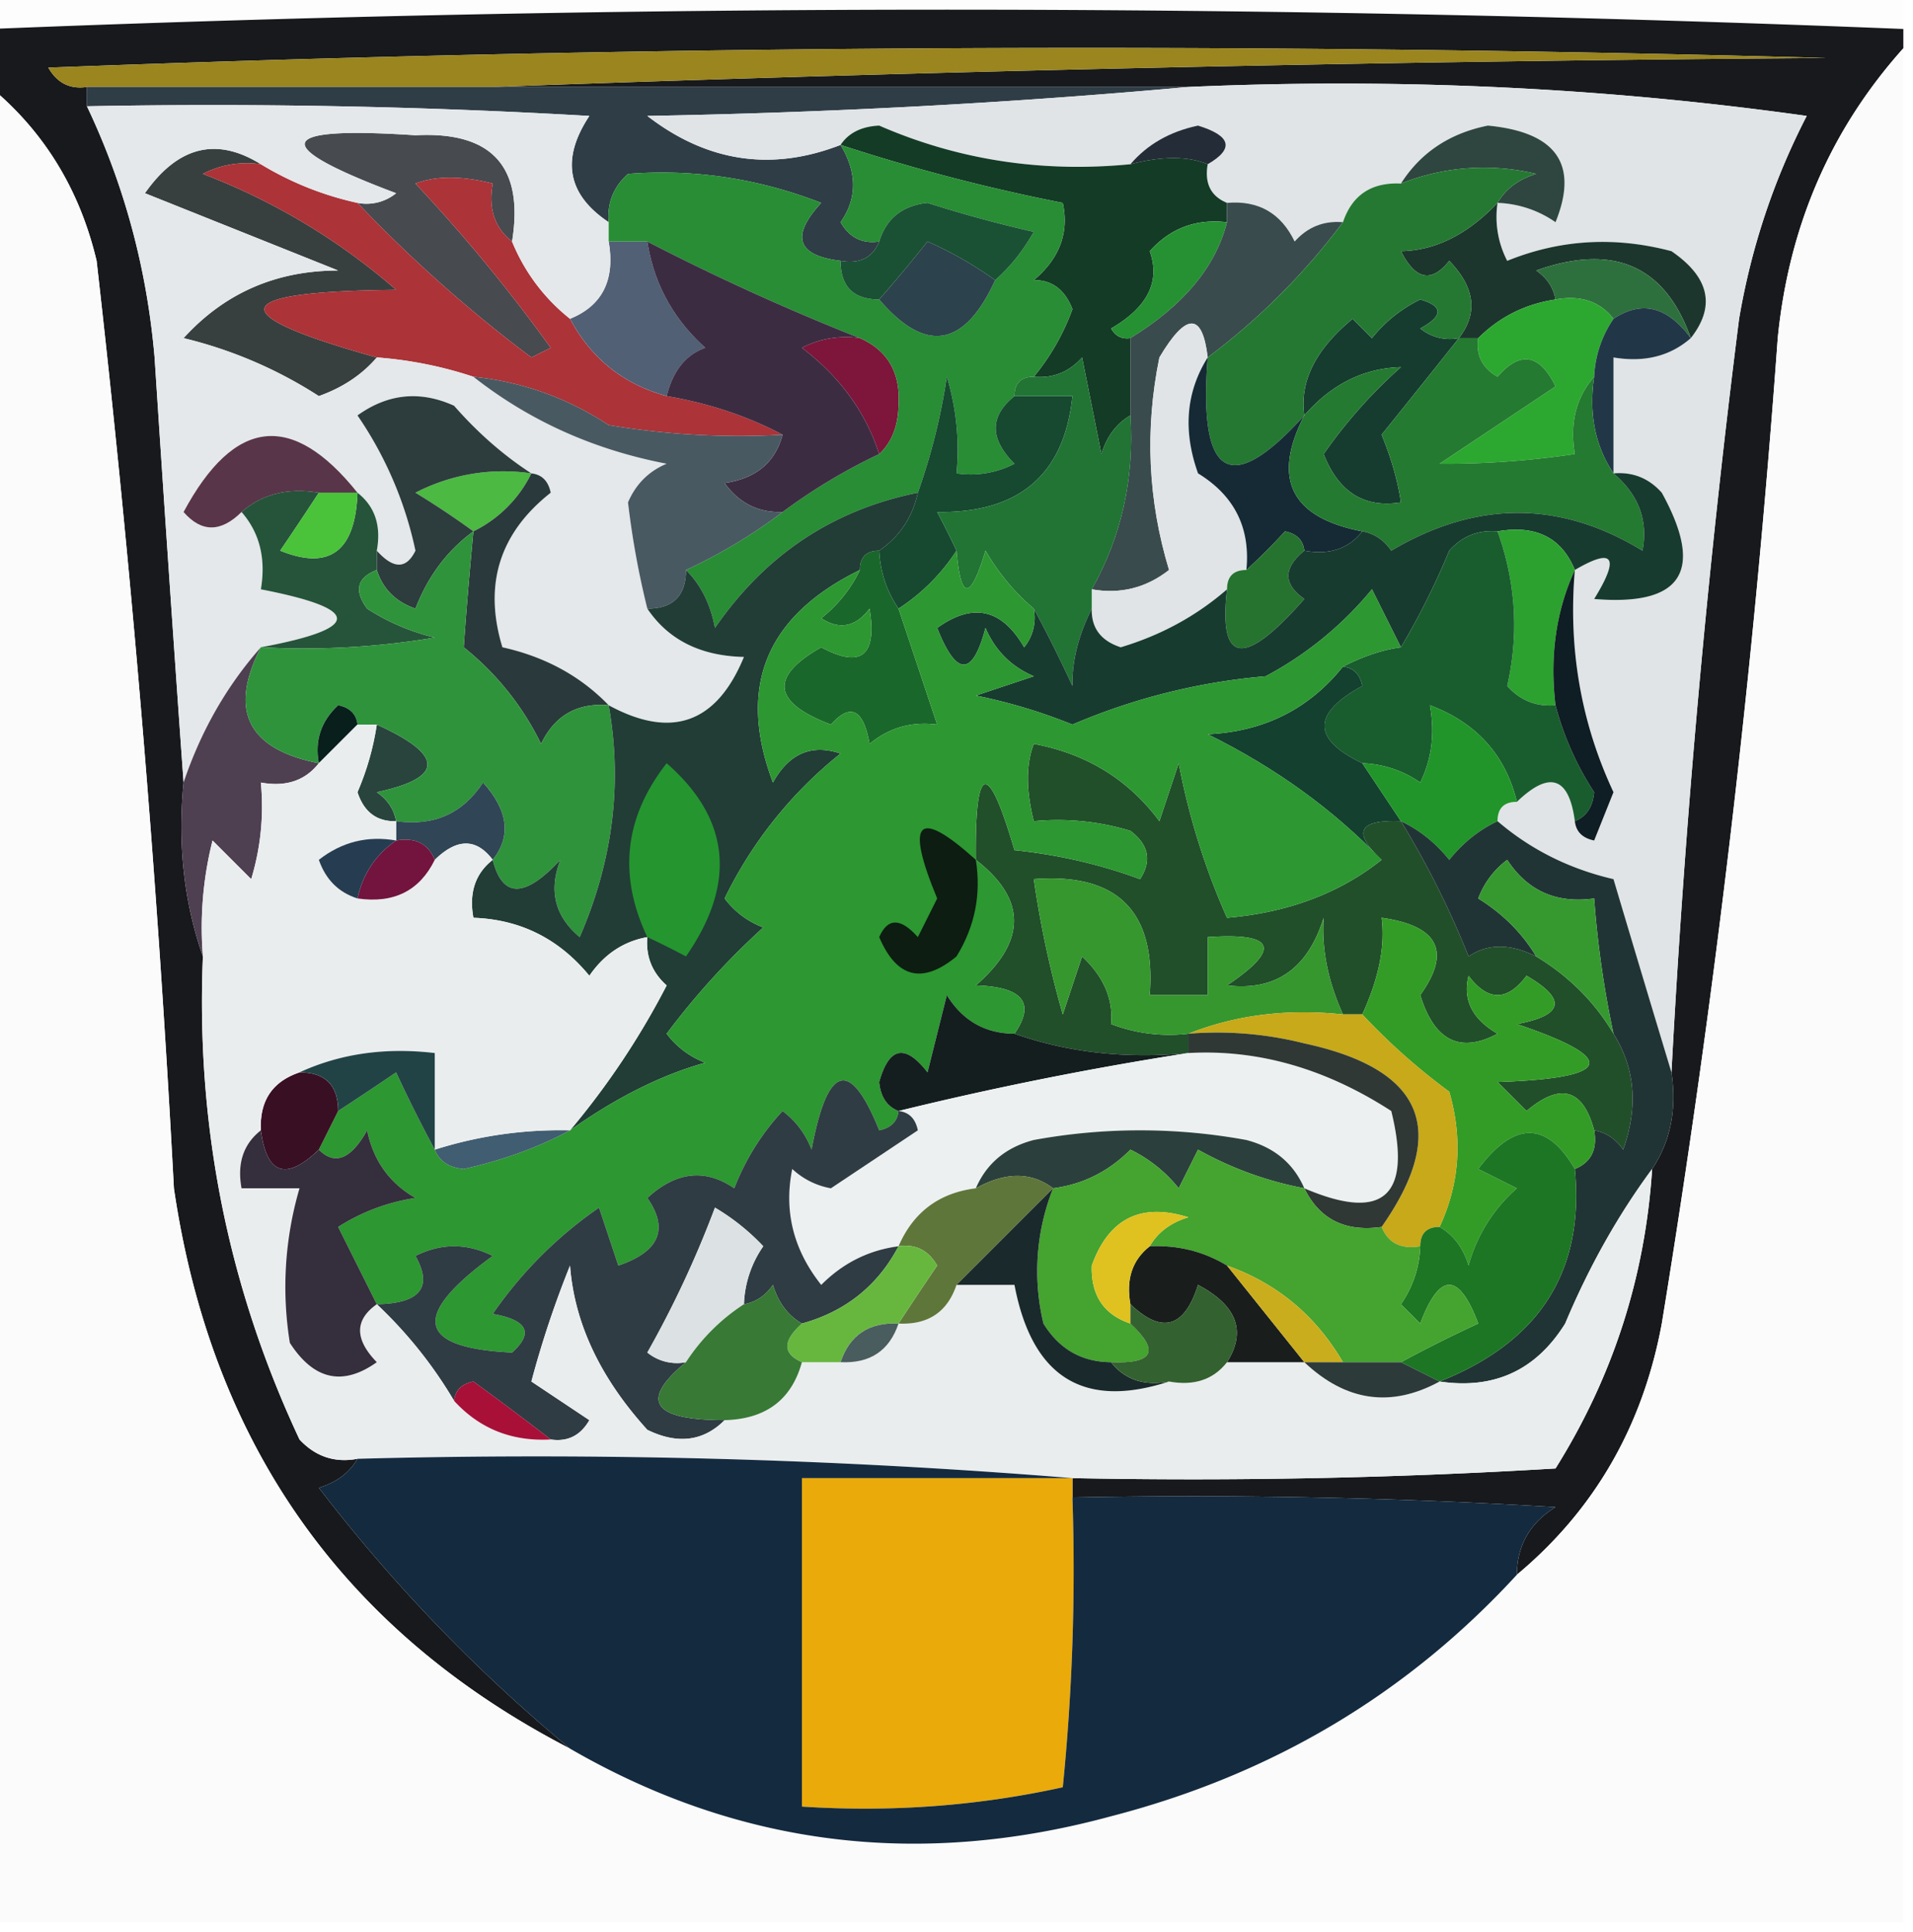 <svg xmlns="http://www.w3.org/2000/svg" width="99" height="100" style="shape-rendering:geometricPrecision;text-rendering:geometricPrecision;image-rendering:optimizeQuality;fill-rule:evenodd;clip-rule:evenodd"><path style="opacity:1" fill="#fdfdfd" d="M-.5-.5h99v2c-33-1.333-66-1.333-99 0v-2z"/><path style="opacity:1" fill="#17191c" d="M98.5 1.5v1c-3.757 4.194-5.924 9.194-6.5 15a571.565 571.565 0 0 1-6 51c-.985 5.315-3.485 9.648-7.5 13 .01-1.517.677-2.684 2-3.5-8.327-.5-16.66-.666-25-.5v-1c8.34.166 16.673 0 25-.5 2.972-4.749 4.638-9.915 5-15.5.951-1.419 1.284-3.085 1-5a538.247 538.247 0 0 1 3.5-39c.633-3.71 1.8-7.21 3.5-10.5-10.503-1.475-21.17-1.975-32-1.5h-36c22.83-.832 45.83-1.332 69-1.5a1411.225 1411.225 0 0 0-92 .5c.457.798 1.124 1.13 2 1v1c1.938 4.081 3.104 8.415 3.5 13 .478 7.34.978 14.674 1.5 22-.31 3.213.023 6.213 1 9-.364 8.78 1.303 17.113 5 25 .825.886 1.825 1.219 3 1-.418.722-1.084 1.222-2 1.5a83.282 83.282 0 0 0 13 13.5C17.784 84.44 10.95 74.772 9 61.5a797.279 797.279 0 0 0-4-48c-.872-3.68-2.706-6.68-5.5-9v-3c33-1.333 66-1.333 99 0z"/><path style="opacity:1" fill="#9a851f" d="M25.5 4.5h-21c-.876.13-1.543-.202-2-1a1411.225 1411.225 0 0 1 92-.5c-23.17.168-46.17.668-69 1.5z"/><path style="opacity:1" fill="#fbfbfc" d="M98.5 2.5v97h-99v-95c2.794 2.32 4.628 5.32 5.5 9a797.279 797.279 0 0 1 4 48c1.95 13.272 8.784 22.94 20.5 29 8.713 5.041 18.046 6.208 28 3.5 8.323-2.153 15.323-6.32 21-12.5 4.015-3.352 6.515-7.685 7.5-13a571.565 571.565 0 0 0 6-51c.576-5.806 2.743-10.806 6.5-15z"/><path style="opacity:1" fill="#2e3d46" d="M4.5 5.5v-1h57c-9.158.83-18.491 1.33-28 1.5 3.094 2.387 6.427 2.887 10 1.5.863 1.44.863 2.774 0 4 .457.797 1.124 1.13 2 1-.342.838-1.008 1.172-2 1-2.258-.275-2.592-1.275-1-3-3.26-1.266-6.593-1.766-10-1.5-.752.67-1.086 1.504-1 2.5-2.147-1.432-2.48-3.265-1-5.5a338.44 338.44 0 0 0-26-.5z"/><path style="opacity:1" fill="#e0e4e6" d="M61.5 4.5c10.83-.475 21.497.025 32 1.5A35.898 35.898 0 0 0 90 16.5a538.247 538.247 0 0 0-3.5 39c-.996-3.292-1.996-6.625-3-10-2.284-.53-4.284-1.53-6-3 0-.667.333-1 1-1 1.696-1.629 2.696-1.296 3 1 .06.543.393.876 1 1l1-2.5c-1.68-3.588-2.348-7.422-2-11.5 2.007-1.178 2.34-.678 1 1.5 4.561.382 5.728-1.452 3.5-5.5-.67-.752-1.504-1.086-2.5-1v-6c1.599.268 2.932-.066 4-1 1.3-1.653.966-3.153-1-4.5-2.93-.777-5.763-.61-8.5.5a4.932 4.932 0 0 1-.5-3 5.576 5.576 0 0 1 3 1c1.214-2.993.048-4.66-3.5-5-1.981.399-3.481 1.399-4.5 3-1.527-.073-2.527.594-3 2-.996-.086-1.83.248-2.5 1-.71-1.473-1.876-2.14-3.5-2-.838-.342-1.172-1.008-1-2 1.385-.802 1.218-1.469-.5-2-1.46.308-2.626.975-3.5 2-4.582.446-8.916-.22-13-2-.916.043-1.583.376-2 1-3.573 1.387-6.906.887-10-1.5 9.509-.17 18.842-.67 28-1.5z"/><path style="opacity:1" fill="#474a4f" d="M26.5 12.5c-.904-.709-1.237-1.709-1-3-1.61-.406-2.942-.406-4 0a84.89 84.89 0 0 1 7 8.5l-1 .5a72.09 72.09 0 0 1-9-8 2.428 2.428 0 0 0 2-.5c-6.622-2.488-6.289-3.488 1-3 3.96-.209 5.626 1.625 5 5.5z"/><path style="opacity:1" fill="#242c37" d="M62.5 8.5c-1.028-.426-2.361-.426-4 0 .874-1.025 2.04-1.692 3.5-2 1.718.531 1.885 1.198.5 2z"/><path style="opacity:1" fill="#2e463f" d="M77.5 10.5c.418-.722 1.084-1.222 2-1.5a11.595 11.595 0 0 0-7 .5c1.019-1.601 2.519-2.601 4.5-3 3.548.34 4.714 2.007 3.5 5a5.576 5.576 0 0 0-3-1z"/><path style="opacity:1" fill="#143b26" d="M43.5 7.5c.417-.624 1.084-.957 2-1 4.084 1.78 8.418 2.446 13 2 1.639-.426 2.972-.426 4 0-.172.992.162 1.658 1 2v1c-1.603-.188-2.937.312-4 1.5.56 1.566-.106 2.899-2 4 .228.399.562.565 1 .5v4c-.722.418-1.222 1.084-1.5 2l-1-5c-.67.752-1.504 1.086-2.5 1a11.81 11.81 0 0 0 2-3.5c-.392-1.01-1.059-1.51-2-1.5 1.333-1.12 1.833-2.453 1.5-4a97.105 97.105 0 0 1-11.5-3z"/><path style="opacity:1" fill="#38403f" d="M13.5 8.5a4.932 4.932 0 0 0-3 .5 33.267 33.267 0 0 1 10 6c-8.741.083-9.075 1.25-1 3.5-.761.89-1.761 1.558-3 2a22.721 22.721 0 0 0-7-3c2.117-2.33 4.784-3.497 8-3.5l-10-4c1.705-2.428 3.705-2.928 6-1.5z"/><path style="opacity:1" fill="#269133" d="M63.5 11.5c-.591 2.32-2.258 4.32-5 6-.438.065-.772-.101-1-.5 1.894-1.101 2.56-2.434 2-4 1.063-1.188 2.397-1.688 4-1.5z"/><path style="opacity:1" fill="#1d362d" d="M77.5 10.5a4.932 4.932 0 0 0 .5 3c2.737-1.11 5.57-1.277 8.5-.5 1.966 1.347 2.3 2.847 1 4.5-1.328-3.754-3.994-4.92-8-3.5.556.383.89.883 1 1.5-1.562.233-2.895.9-4 2h-1c1-1.289.834-2.622-.5-4-.914 1.154-1.747.987-2.5-.5 1.78-.033 3.448-.867 5-2.5z"/><path style="opacity:1" fill="#2e703d" d="M87.5 17.5c-1.205-1.638-2.538-1.97-4-1-.709-.904-1.709-1.237-3-1-.11-.617-.444-1.117-1-1.5 4.006-1.42 6.672-.254 8 3.5z"/><path style="opacity:1" fill="#ac3338" d="M13.5 8.5c1.55.94 3.216 1.607 5 2a72.09 72.09 0 0 0 9 8l1-.5a84.89 84.89 0 0 0-7-8.5c1.058-.406 2.39-.406 4 0-.237 1.291.096 2.291 1 3a9.818 9.818 0 0 0 3 4c1.08 2.043 2.746 3.376 5 4 2.198.375 4.198 1.042 6 2a40.936 40.936 0 0 1-9-.5c-2.15-1.411-4.484-2.245-7-2.5a20.677 20.677 0 0 0-5-1c-8.075-2.25-7.741-3.417 1-3.5a33.267 33.267 0 0 0-10-6 4.932 4.932 0 0 1 3-.5z"/><path style="opacity:1" fill="#394b4d" d="M63.5 11.5v-1c1.624-.14 2.79.527 3.5 2 .67-.752 1.504-1.086 2.5-1-2 2.667-4.333 5-7 7-.275-2.342-1.108-2.342-2.5 0-.76 3.726-.593 7.392.5 11-1.189.929-2.522 1.262-4 1 1.544-2.748 2.21-5.748 2-9v-4c2.742-1.68 4.409-3.68 5-6z"/><path style="opacity:1" fill="#2ca830" d="M80.5 15.5c1.291-.237 2.291.096 3 1a5.728 5.728 0 0 0-1 3c-.934 1.068-1.268 2.401-1 4-2.37.351-4.703.518-7 .5l6-4c-.825-1.688-1.825-1.855-3-.5-.797-.457-1.13-1.124-1-2 1.105-1.1 2.438-1.767 4-2z"/><path style="opacity:1" fill="#516074" d="M31.5 12.5h2c.337 2.172 1.337 4.005 3 5.5-1.01.355-1.676 1.188-2 2.5-2.254-.624-3.92-1.957-5-4 1.677-.683 2.343-2.017 2-4z"/><path style="opacity:1" fill="#163c30" d="M75.5 17.5c-1.31 1.648-2.643 3.314-4 5 .502 1.216.835 2.383 1 3.5-1.891.309-3.225-.525-4-2.5a25.522 25.522 0 0 1 4-4.5c-1.935.058-3.602.891-5 2.5-.252-1.752.581-3.419 2.5-5l1 1a7.253 7.253 0 0 1 2.5-2c1.196.346 1.196.846 0 1.5a2.428 2.428 0 0 0 2 .5z"/><path style="opacity:1" fill="#e4e8ea" d="M4.5 5.5c8.673-.166 17.34 0 26 .5-1.48 2.235-1.147 4.068 1 5.5v1c.343 1.983-.323 3.317-2 4a9.818 9.818 0 0 1-3-4c.626-3.875-1.04-5.709-5-5.5-7.289-.488-7.622.512-1 3a2.428 2.428 0 0 1-2 .5 16.328 16.328 0 0 1-5-2c-2.295-1.428-4.295-.928-6 1.5l10 4c-3.216.003-5.883 1.17-8 3.5a22.721 22.721 0 0 1 7 3c1.239-.442 2.239-1.11 3-2 1.716.129 3.383.462 5 1 2.897 2.278 6.23 3.778 10 4.5-.928.388-1.595 1.055-2 2 .208 1.81.541 3.644 1 5.5 1.09 1.617 2.756 2.45 5 2.5-1.414 3.436-3.748 4.27-7 2.5-1.457-1.51-3.29-2.51-5.5-3-.985-3.242-.152-5.908 2.5-8-.124-.607-.457-.94-1-1-1.436-.929-2.77-2.095-4-3.5-1.759-.797-3.425-.63-5 .5a19.51 19.51 0 0 1 3 7c-.47.963-1.137.963-2 0 .237-1.291-.096-2.291-1-3-3.377-4.221-6.377-3.888-9 1 .925 1.062 1.925 1.062 3 0 .934 1.068 1.268 2.401 1 4 5.25 1.02 5.25 2.02 0 3-1.77 2.002-3.103 4.336-4 7-.522-7.326-1.022-14.66-1.5-22-.396-4.585-1.562-8.919-3.5-13z"/><path style="opacity:1" fill="#7d163a" d="M44.5 17.5c1.447.634 2.113 1.8 2 3.5-.028 1.07-.361 1.903-1 2.5-.698-2.167-2.031-4-4-5.5a4.932 4.932 0 0 1 3-.5z"/><path style="opacity:1" fill="#288d34" d="M43.5 7.5a97.105 97.105 0 0 0 11.5 3c.333 1.547-.167 2.88-1.5 4 .941-.01 1.608.49 2 1.5a11.81 11.81 0 0 1-2 3.5c-.667 0-1 .333-1 1-1.291 1.042-1.291 2.208 0 3.5a4.932 4.932 0 0 1-3 .5c.16-1.7-.007-3.366-.5-5a31.956 31.956 0 0 1-1.5 6c-4.4.887-7.9 3.22-10.5 7-.232-1.238-.732-2.238-1.5-3a27.185 27.185 0 0 0 5-3 29.512 29.512 0 0 1 5-3c.639-.597.972-1.43 1-2.5.113-1.7-.553-2.866-2-3.5a119.813 119.813 0 0 1-11-5h-2v-1c-.086-.996.248-1.83 1-2.5 3.407-.266 6.74.234 10 1.5-1.592 1.725-1.258 2.725 1 3 0 1.333.667 2 2 2 2.406 2.815 4.406 2.482 6-1 .767-.672 1.434-1.505 2-2.5a66.96 66.96 0 0 1-5.5-1.5c-1.301.139-2.134.805-2.5 2-.876.13-1.543-.203-2-1 .863-1.226.863-2.56 0-4z"/><path style="opacity:1" fill="#2c424c" d="M51.5 14.5c-1.594 3.482-3.594 3.815-6 1 .815-.93 1.648-1.93 2.5-3a19.606 19.606 0 0 1 3.5 2z"/><path style="opacity:1" fill="#1a5134" d="M51.5 14.5a19.606 19.606 0 0 0-3.5-2 81.718 81.718 0 0 1-2.5 3c-1.333 0-2-.667-2-2 .992.172 1.658-.162 2-1 .366-1.195 1.199-1.861 2.5-2a66.96 66.96 0 0 0 5.5 1.5c-.566.995-1.233 1.828-2 2.5z"/><path style="opacity:1" fill="#3c2c42" d="M33.5 12.5a119.813 119.813 0 0 0 11 5 4.932 4.932 0 0 0-3 .5c1.969 1.5 3.302 3.333 4 5.5a29.512 29.512 0 0 0-5 3c-1.256.039-2.256-.461-3-1.5 1.62-.235 2.62-1.069 3-2.5-1.802-.958-3.802-1.625-6-2 .324-1.312.99-2.145 2-2.5-1.663-1.495-2.663-3.328-3-5.5z"/><path style="opacity:1" fill="#e0e4e6" d="M62.5 18.5c-1.123 1.788-1.29 3.788-.5 6 1.883 1.153 2.716 2.82 2.5 5-.667 0-1 .333-1 1-1.582 1.376-3.415 2.376-5.5 3-1.03-.336-1.53-1.003-1.5-2v-1c1.478.262 2.811-.071 4-1-1.093-3.608-1.26-7.274-.5-11 1.392-2.342 2.225-2.342 2.5 0z"/><path style="opacity:1" fill="#213748" d="M87.5 17.5c-1.068.934-2.401 1.268-4 1v6c-.951-1.419-1.284-3.085-1-5a5.728 5.728 0 0 1 1-3c1.462-.97 2.795-.638 4 1z"/><path style="opacity:1" fill="#164930" d="M52.5 20.5h3c-.42 4.058-2.753 6.058-7 6 .363.683.696 1.35 1 2a10.174 10.174 0 0 1-3 3 5.728 5.728 0 0 1-1-3c1.051-.722 1.718-1.722 2-3a31.956 31.956 0 0 0 1.5-6c.493 1.634.66 3.3.5 5a4.932 4.932 0 0 0 3-.5c-1.291-1.292-1.291-2.458 0-3.5z"/><path style="opacity:1" fill="#257832" d="M77.5 10.5c-1.552 1.633-3.22 2.467-5 2.5.753 1.487 1.586 1.654 2.5.5 1.334 1.378 1.5 2.711.5 4a2.428 2.428 0 0 1-2-.5c1.196-.654 1.196-1.154 0-1.5a7.253 7.253 0 0 0-2.5 2l-1-1c-1.919 1.581-2.752 3.248-2.5 5-3.825 4.244-5.491 3.244-5-3 2.667-2 5-4.333 7-7 .473-1.406 1.473-2.073 3-2a11.595 11.595 0 0 1 7-.5c-.916.278-1.582.778-2 1.5z"/><path style="opacity:1" fill="#152a35" d="M62.5 18.5c-.491 6.244 1.175 7.244 5 3-1.69 3.289-.69 5.289 3 6-.709.904-1.709 1.237-3 1-.06-.543-.393-.876-1-1a30.943 30.943 0 0 1-2 2c.216-2.18-.617-3.847-2.5-5-.79-2.212-.623-4.212.5-6z"/><path style="opacity:1" fill="#247a30" d="M75.5 17.5h1c-.13.876.203 1.543 1 2 1.175-1.355 2.175-1.188 3 .5l-6 4c2.297.018 4.63-.149 7-.5-.268-1.599.066-2.932 1-4-.284 1.915.049 3.581 1 5 1.3 1.101 1.8 2.434 1.5 4-4.267-2.606-8.6-2.606-13 0-.383-.556-.883-.89-1.5-1-3.69-.711-4.69-2.711-3-6 1.398-1.609 3.065-2.442 5-2.5a25.522 25.522 0 0 0-4 4.5c.775 1.975 2.109 2.809 4 2.5-.165-1.117-.498-2.284-1-3.5 1.357-1.686 2.69-3.352 4-5z"/><path style="opacity:1" fill="#593549" d="M18.5 25.5h-2c-1.599-.268-2.932.066-4 1-1.075 1.062-2.075 1.062-3 0 2.623-4.888 5.623-5.221 9-1z"/><path style="opacity:1" fill="#4bb942" d="M27.5 24.5a6.541 6.541 0 0 1-3 3 44.293 44.293 0 0 0-3-2 9.864 9.864 0 0 1 6-1z"/><path style="opacity:1" fill="#2d3c3c" d="M27.5 24.5a9.864 9.864 0 0 0-6 1 44.293 44.293 0 0 1 3 2c-1.35.983-2.35 2.316-3 4-1.022-.355-1.689-1.022-2-2v-1c.863.963 1.53.963 2 0a19.51 19.51 0 0 0-3-7c1.575-1.13 3.241-1.297 5-.5 1.23 1.405 2.564 2.571 4 3.5z"/><path style="opacity:1" fill="#495962" d="M24.5 19.5c2.516.255 4.85 1.089 7 2.5 2.982.498 5.982.665 9 .5-.38 1.431-1.38 2.265-3 2.5.744 1.039 1.744 1.539 3 1.5a27.185 27.185 0 0 1-5 3c0 1.333-.667 2-2 2a43.623 43.623 0 0 1-1-5.5c.405-.945 1.072-1.612 2-2-3.77-.722-7.103-2.222-10-4.5z"/><path style="opacity:1" fill="#217434" d="M58.5 21.5c.21 3.252-.456 6.252-2 9v1c-.69 1.38-1.024 2.714-1 4a70.679 70.679 0 0 0-2-4c-.969-.81-1.802-1.81-2.5-3-.78 2.597-1.28 2.597-1.5 0a44.358 44.358 0 0 0-1-2c4.247.058 6.58-1.942 7-6h-3c0-.667.333-1 1-1 .996.086 1.83-.248 2.5-1l1 5c.278-.916.778-1.582 1.5-2z"/><path style="opacity:1" fill="#26543a" d="M12.5 26.5c1.068-.934 2.401-1.268 4-1a186.2 186.2 0 0 1-2 3c2.557 1.034 3.89.034 4-3 .904.709 1.237 1.709 1 3v1c-1.025.397-1.192 1.063-.5 2 1.067.69 2.234 1.19 3.5 1.5a40.936 40.936 0 0 1-9 .5c5.25-.98 5.25-1.98 0-3 .268-1.599-.066-2.932-1-4z"/><path style="opacity:1" fill="#4ac239" d="M16.5 25.5h2c-.11 3.034-1.443 4.034-4 3a186.2 186.2 0 0 0 2-3z"/><path style="opacity:1" fill="#26732f" d="M67.5 28.5c-1.098.897-1.098 1.73 0 2.5-3.114 3.556-4.448 3.39-4-.5 0-.667.333-1 1-1a30.943 30.943 0 0 0 2-2c.607.124.94.457 1 1z"/><path style="opacity:1" fill="#183b30" d="M83.5 24.5c.996-.086 1.83.248 2.5 1 2.228 4.048 1.061 5.882-3.5 5.5 1.34-2.178 1.007-2.678-1-1.5-.683-1.677-2.017-2.343-4-2-.996-.086-1.83.248-2.5 1a38.728 38.728 0 0 1-2.5 5l-1.5-3a18.12 18.12 0 0 1-5.5 4.5 32.35 32.35 0 0 0-10 2.5 28.04 28.04 0 0 0-5-1.5l3-1c-1.167-.5-2-1.333-2.5-2.5-.669 2.528-1.502 2.528-2.5 0 1.847-1.33 3.347-.997 4.5 1a2.428 2.428 0 0 0 .5-2 70.679 70.679 0 0 1 2 4c-.024-1.286.31-2.62 1-4-.03.997.47 1.664 1.5 2 2.085-.624 3.918-1.624 5.5-3-.448 3.89.886 4.056 4 .5-1.098-.77-1.098-1.603 0-2.5 1.291.237 2.291-.096 3-1 .617.11 1.117.444 1.5 1 4.4-2.606 8.733-2.606 13 0 .3-1.566-.2-2.899-1.5-4z"/><path style="opacity:1" fill="#2ca12f" d="M77.5 27.5c1.983-.343 3.317.323 4 2-.968 2.107-1.302 4.44-1 7-.996.086-1.83-.248-2.5-1 .612-2.694.445-5.36-.5-8z"/><path style="opacity:1" fill="#2a393b" d="M27.5 24.5c.543.06.876.393 1 1-2.652 2.092-3.485 4.758-2.5 8 2.21.49 4.043 1.49 5.5 3-1.624-.14-2.79.527-3.5 2a14.505 14.505 0 0 0-4-5c.135-1.925.302-3.925.5-6a6.541 6.541 0 0 0 3-3z"/><path style="opacity:1" fill="#195d2e" d="M77.5 27.5c.945 2.64 1.112 5.306.5 8 .67.752 1.504 1.086 2.5 1a15.416 15.416 0 0 0 2 4.5c-.07.765-.403 1.265-1 1.5-.304-2.296-1.304-2.629-3-1-.585-2.422-2.085-4.089-4.5-5 .263 1.45.096 2.784-.5 4a5.576 5.576 0 0 0-3-1c-2.606-1.243-2.606-2.576 0-4-.124-.607-.457-.94-1-1 1.061-.54 2.061-.874 3-1a38.728 38.728 0 0 0 2.5-5c.67-.752 1.504-1.086 2.5-1z"/><path style="opacity:1" fill="#1a672b" d="M45.5 28.5a5.728 5.728 0 0 0 1 3l2 6c-1.322-.17-2.489.163-3.5 1-.317-1.8-.984-2.134-2-1-3.022-1.143-3.188-2.477-.5-4 2.066 1.11 2.899.444 2.5-2-.718.95-1.55 1.117-2.5.5.88-.708 1.547-1.542 2-2.5 0-.667.333-1 1-1z"/><path style="opacity:1" fill="#0f1d24" d="M81.5 29.5c-.348 4.078.32 7.912 2 11.5l-1 2.5c-.607-.124-.94-.457-1-1 .597-.235.93-.735 1-1.5a15.416 15.416 0 0 1-2-4.5c-.302-2.56.032-4.893 1-7z"/><path style="opacity:1" fill="#4e3f51" d="M13.5 33.5c-1.68 3.278-.68 5.278 3 6-.709.904-1.709 1.237-3 1 .16 1.7-.007 3.366-.5 5l-2-2a18.436 18.436 0 0 0-.5 6c-.977-2.787-1.31-5.787-1-9 .897-2.664 2.23-4.998 4-7z"/><path style="opacity:1" fill="#28443d" d="M19.5 37.5c3.496 1.584 3.496 2.75 0 3.5.556.383.89.883 1 1.5-.997.03-1.664-.47-2-1.5.49-1.139.823-2.305 1-3.5z"/><path style="opacity:1" fill="#2f933b" d="M24.5 27.5a237.903 237.903 0 0 0-.5 6 14.505 14.505 0 0 1 4 5c.71-1.473 1.876-2.14 3.5-2 .72 4.043.22 8.043-1.5 12-1.284-1.072-1.617-2.405-1-4-1.84 1.99-3.007 1.99-3.5 0 .965-1.221.798-2.554-.5-4-1.049 1.607-2.549 2.273-4.5 2-.11-.617-.444-1.117-1-1.5 3.496-.75 3.496-1.916 0-3.5h-1c-.06-.543-.393-.876-1-1-.886.825-1.219 1.825-1 3-3.68-.722-4.68-2.722-3-6a40.936 40.936 0 0 0 9-.5 11.362 11.362 0 0 1-3.5-1.5c-.692-.937-.525-1.603.5-2 .311.978.978 1.645 2 2 .65-1.684 1.65-3.017 3-4z"/><path style="opacity:1" fill="#081f1c" d="m18.5 37.5-2 2c-.219-1.175.114-2.175 1-3 .607.124.94.457 1 1z"/><path style="opacity:1" fill="#13402f" d="M69.5 34.5c.543.06.876.393 1 1-2.606 1.424-2.606 2.757 0 4l2 3c-2.198-.091-2.531.575-1 2-2.511-2.613-5.511-4.78-9-6.5 2.904-.133 5.238-1.3 7-3.5z"/><path style="opacity:1" fill="#213d36" d="M47.5 25.5c-.282 1.278-.949 2.278-2 3-.667 0-1 .333-1 1-4.864 2.384-6.364 6.05-4.5 11 .837-1.507 2.004-2.007 3.5-1.5a21.76 21.76 0 0 0-6 7.5 4.452 4.452 0 0 0 2 1.5 38.9 38.9 0 0 0-5 5.5 4.452 4.452 0 0 0 2 1.5c-2.265.63-4.598 1.797-7 3.5a40.452 40.452 0 0 0 5-7.5c-.752-.67-1.086-1.504-1-2.5-1.235.221-2.235.888-3 2-1.571-1.915-3.571-2.915-6-3-.237-1.291.096-2.291 1-3 .493 1.99 1.66 1.99 3.5 0-.617 1.595-.284 2.928 1 4 1.72-3.957 2.22-7.957 1.5-12 3.252 1.77 5.586.936 7-2.5-2.244-.05-3.91-.883-5-2.5 1.333 0 2-.667 2-2 .768.762 1.268 1.762 1.5 3 2.6-3.78 6.1-6.113 10.5-7z"/><path style="opacity:1" fill="#214f2a" d="M71.5 44.5c-1.531-1.425-1.198-2.091 1-2a46.447 46.447 0 0 1 3.5 7c.986-.671 2.153-.671 3.5 0 1.694 1.027 3.028 2.36 4 4 1.123 1.788 1.29 3.788.5 6-.383-.556-.883-.89-1.5-1-.577-2.152-1.743-2.485-3.5-1L77.5 56c5.976-.202 6.31-1.202 1-3 2.429-.451 2.596-1.285.5-2.5-1 1.333-2 1.333-3 0-.311 1.242.189 2.242 1.5 3-1.938 1.035-3.272.368-4-2 1.615-2.251.948-3.584-2-4 .192 1.462-.141 3.129-1 5h-1c-.778-1.725-1.111-3.391-1-5-.818 2.633-2.484 3.8-5 3.5 2.832-1.908 2.499-2.741-1-2.5v3h-3c.333-4.333-1.667-6.333-6-6a52.55 52.55 0 0 0 1.5 7l1-3c1.12 1.052 1.62 2.219 1.5 3.5a8.434 8.434 0 0 0 4 .5v1c-3.213.31-6.213-.023-9-1 1.102-1.592.435-2.425-2-2.5 2.634-2.293 2.634-4.46 0-6.5-.049-5.039.618-5.206 2-.5 2.264.236 4.43.736 6.5 1.5.617-.95.45-1.782-.5-2.5-1.634-.493-3.3-.66-5-.5-.406-1.61-.406-2.943 0-4 2.73.51 4.897 1.844 6.5 4l1-3a36.16 36.16 0 0 0 2.5 8c3.15-.266 5.817-1.266 8-3z"/><path style="opacity:1" fill="#219529" d="M78.5 41.5c-.667 0-1 .333-1 1-.958.453-1.792 1.12-2.5 2-.708-.88-1.542-1.547-2.5-2l-2-3a5.576 5.576 0 0 1 3 1c.596-1.216.763-2.55.5-4 2.415.911 3.915 2.578 4.5 5z"/><path style="opacity:1" fill="#304555" d="M25.5 44.5c-.848-1.125-1.848-1.125-3 0-.342-.838-1.008-1.172-2-1v-1c1.951.273 3.451-.393 4.5-2 1.298 1.446 1.465 2.779.5 4z"/><path style="opacity:1" fill="#259530" d="M33.5 48.5c-1.521-3.205-1.188-6.205 1-9 3.292 2.882 3.626 6.216 1 10a44.358 44.358 0 0 0-2-1z"/><path style="opacity:1" fill="#213435" d="M72.5 42.5c.958.453 1.792 1.12 2.5 2 .708-.88 1.542-1.547 2.5-2 1.716 1.47 3.716 2.47 6 3 1.004 3.375 2.004 6.708 3 10 .284 1.915-.049 3.581-1 5-1.763 2.385-3.263 5.052-4.5 8-1.509 2.42-3.675 3.42-6.5 3 5.178-2.05 7.51-5.716 7-11 .838-.342 1.172-1.008 1-2 .617.11 1.117.444 1.5 1 .79-2.212.623-4.212-.5-6a51.639 51.639 0 0 1-1-7c-1.951.273-3.451-.393-4.5-2a4.452 4.452 0 0 0-1.5 2c1.27.788 2.27 1.788 3 3-1.347-.671-2.514-.671-3.5 0a46.447 46.447 0 0 0-3.5-7z"/><path style="opacity:1" fill="#35972e" d="M69.5 52.5c-2.885-.306-5.552.027-8 1a8.434 8.434 0 0 1-4-.5c.12-1.281-.38-2.448-1.5-3.5l-1 3a52.55 52.55 0 0 1-1.5-7c4.333-.333 6.333 1.667 6 6h3v-3c3.499-.241 3.832.592 1 2.5 2.516.3 4.182-.867 5-3.5-.111 1.609.222 3.275 1 5z"/><path style="opacity:1" fill="#339c26" d="M82.5 58.5c.172.992-.162 1.658-1 2-1.464-2.484-3.13-2.484-5 0l2 1a8.19 8.19 0 0 0-2.5 4c-.278-.916-.778-1.583-1.5-2 1.037-2.237 1.203-4.57.5-7a32.614 32.614 0 0 1-4.5-4c.859-1.871 1.192-3.538 1-5 2.948.416 3.615 1.749 2 4 .728 2.368 2.062 3.035 4 2-1.311-.758-1.811-1.758-1.5-3 1 1.333 2 1.333 3 0 2.096 1.215 1.929 2.049-.5 2.5 5.31 1.798 4.976 2.798-1 3l1.5 1.5c1.757-1.485 2.923-1.152 3.5 1z"/><path style="opacity:1" fill="#c7a919" d="M61.5 53.5c2.448-.973 5.115-1.306 8-1h1a32.614 32.614 0 0 0 4.5 4c.703 2.43.537 4.763-.5 7-.667 0-1 .333-1 1-.992.172-1.658-.162-2-1 3.508-5.003 2.174-8.17-4-9.5a18.436 18.436 0 0 0-6-.5z"/><path style="opacity:1" fill="#369930" d="M83.5 53.5c-.972-1.64-2.306-2.973-4-4-.73-1.212-1.73-2.212-3-3a4.452 4.452 0 0 1 1.5-2c1.049 1.607 2.549 2.273 4.5 2a51.639 51.639 0 0 0 1 7z"/><path style="opacity:1" fill="#2d9731" d="M49.5 28.5c.22 2.597.72 2.597 1.5 0 .698 1.19 1.531 2.19 2.5 3a2.428 2.428 0 0 1-.5 2c-1.153-1.997-2.653-2.33-4.5-1 .998 2.528 1.831 2.528 2.5 0 .5 1.167 1.333 2 2.5 2.5l-3 1a28.04 28.04 0 0 1 5 1.5 32.35 32.35 0 0 1 10-2.5 18.12 18.12 0 0 0 5.5-4.5l1.5 3c-.939.126-1.939.46-3 1-1.762 2.2-4.096 3.367-7 3.5 3.489 1.72 6.489 3.887 9 6.5-2.183 1.734-4.85 2.734-8 3a36.16 36.16 0 0 1-2.5-8l-1 3c-1.603-2.156-3.77-3.49-6.5-4-.406 1.057-.406 2.39 0 4 1.7-.16 3.366.007 5 .5.95.718 1.117 1.55.5 2.5a26.692 26.692 0 0 0-6.5-1.5c-1.382-4.706-2.049-4.539-2 .5 2.634 2.04 2.634 4.207 0 6.5 2.435.075 3.102.908 2 2.5-1.517-.01-2.684-.677-3.5-2l-1 4c-1.156-1.493-1.99-1.326-2.5.5.07.765.403 1.265 1 1.5-.06.543-.393.876-1 1-1.51-3.748-2.677-3.415-3.5 1a4.452 4.452 0 0 0-1.5-2 12.417 12.417 0 0 0-2.5 4c-1.507-1.035-3.007-.868-4.5.5 1.122 1.613.622 2.78-1.5 3.5l-1-3c-2.167 1.5-4 3.333-5.5 5.5 1.8.317 2.134.984 1 2-4.924-.232-5.258-1.899-1-5-1.333-.667-2.667-.667-4 0 .912 1.626.245 2.459-2 2.5l-2-4a10.253 10.253 0 0 1 4-1.5c-1.35-.772-2.182-1.94-2.5-3.5-.838 1.499-1.672 1.832-2.5 1l1-2a186.2 186.2 0 0 0 3-2 70.679 70.679 0 0 0 2 4c.235.597.735.93 1.5 1 2.03-.454 3.863-1.12 5.5-2 2.402-1.703 4.735-2.87 7-3.5a4.452 4.452 0 0 1-2-1.5 38.9 38.9 0 0 1 5-5.5 4.452 4.452 0 0 1-2-1.5 21.76 21.76 0 0 1 6-7.5c-1.496-.507-2.663-.007-3.5 1.5-1.864-4.95-.364-8.616 4.5-11-.453.958-1.12 1.792-2 2.5.95.617 1.782.45 2.5-.5.399 2.444-.434 3.11-2.5 2-2.688 1.523-2.522 2.857.5 4 1.016-1.134 1.683-.8 2 1 1.011-.837 2.178-1.17 3.5-1l-2-6a10.174 10.174 0 0 0 3-3z"/><path style="opacity:1" fill="#0d1d12" d="M50.5 44.5c.285 1.788-.048 3.455-1 5-1.763 1.454-3.097 1.12-4-1 .438-1.006 1.104-1.006 2 0l1-2c-1.675-4.044-1.008-4.71 2-2z"/><path style="opacity:1" fill="#141e1f" d="M52.5 53.5c2.787.977 5.787 1.31 9 1a176.88 176.88 0 0 0-15 3c-.597-.235-.93-.735-1-1.5.51-1.826 1.344-1.993 2.5-.5l1-4c.816 1.323 1.983 1.99 3.5 2z"/><path style="opacity:1" fill="#edf0f1" d="M61.5 54.5c3.597-.202 7.097.798 10.5 3 1.087 4.417-.413 5.75-4.5 4-.558-1.29-1.558-2.123-3-2.5a30.499 30.499 0 0 0-11 0c-1.442.377-2.442 1.21-3 2.5-1.904.238-3.238 1.238-4 3-1.544.203-2.878.87-4 2-1.442-1.816-1.942-3.816-1.5-6a3.943 3.943 0 0 0 2 1l4.5-3c-.124-.607-.457-.94-1-1a176.88 176.88 0 0 1 15-3z"/><path style="opacity:1" fill="#390f24" d="M15.5 55.5c1.333 0 2 .667 2 2l-1 2c-1.696 1.629-2.696 1.296-3-1-.073-1.527.594-2.527 2-3z"/><path style="opacity:1" fill="#415d71" d="M29.5 58.5c-1.637.88-3.47 1.546-5.5 2-.765-.07-1.265-.403-1.5-1a21.445 21.445 0 0 1 7-1z"/><path style="opacity:1" fill="#2b403c" d="M67.5 61.5a18.166 18.166 0 0 1-5.5-2l-1 2a7.253 7.253 0 0 0-2.5-2c-1.122 1.13-2.456 1.797-4 2-1.132-.854-2.465-.854-4 0 .558-1.29 1.558-2.123 3-2.5a30.499 30.499 0 0 1 11 0c1.442.377 2.442 1.21 3 2.5z"/><path style="opacity:1" fill="#2f3834" d="M61.5 54.5v-1a18.436 18.436 0 0 1 6 .5c6.174 1.33 7.508 4.497 4 9.5-1.88.27-3.213-.396-4-2 4.087 1.75 5.587.417 4.5-4-3.403-2.202-6.903-3.202-10.5-3z"/><path style="opacity:1" fill="#2f3c43" d="M46.5 57.5c.543.06.876.393 1 1l-4.5 3a3.943 3.943 0 0 1-2-1c-.442 2.184.058 4.184 1.5 6 1.122-1.13 2.456-1.797 4-2-1.08 2.043-2.746 3.376-5 4-.722-.418-1.222-1.084-1.5-2-.383.556-.883.89-1.5 1a5.576 5.576 0 0 1 1-3 11.383 11.383 0 0 0-2.5-2 53.153 53.153 0 0 1-3.5 7.5 2.428 2.428 0 0 0 2 .5c-2.417 1.996-1.75 2.996 2 3-1.1 1.098-2.434 1.265-4 .5-2.442-2.693-3.775-5.527-4-8.5a51.256 51.256 0 0 0-2 6l3 2c-.457.797-1.124 1.13-2 1a171.62 171.62 0 0 0-4-3c-.607.124-.94.457-1 1a22.763 22.763 0 0 0-4-5c2.245-.041 2.912-.874 2-2.5 1.333-.667 2.667-.667 4 0-4.258 3.101-3.924 4.768 1 5 1.134-1.016.8-1.683-1-2 1.5-2.167 3.333-4 5.5-5.5l1 3c2.122-.72 2.622-1.887 1.5-3.5 1.493-1.368 2.993-1.535 4.5-.5a12.417 12.417 0 0 1 2.5-4 4.452 4.452 0 0 1 1.5 2c.823-4.415 1.99-4.748 3.5-1 .607-.124.94-.457 1-1z"/><path style="opacity:1" fill="#1d7624" d="M81.5 60.5c.51 5.284-1.822 8.95-7 11l-2-1a70.679 70.679 0 0 1 4-2c-1-2.667-2-2.667-3 0l-1-1a5.576 5.576 0 0 0 1-3c0-.667.333-1 1-1 .722.417 1.222 1.084 1.5 2a8.19 8.19 0 0 1 2.5-4l-2-1c1.87-2.484 3.536-2.484 5 0z"/><path style="opacity:1" fill="#eaedee" d="M18.5 37.5h1a14.076 14.076 0 0 1-1 3.5c.336 1.03 1.003 1.53 2 1.5v1c-1.478-.262-2.811.071-4 1 .355 1.022 1.022 1.689 2 2 1.88.27 3.213-.396 4-2 1.152-1.125 2.152-1.125 3 0-.904.709-1.237 1.709-1 3 2.429.085 4.429 1.085 6 3 .765-1.112 1.765-1.779 3-2-.086.996.248 1.83 1 2.5a40.452 40.452 0 0 1-5 7.5 21.445 21.445 0 0 0-7 1v-5c-2.56-.302-4.893.032-7 1-1.406.473-2.073 1.473-2 3-.904.709-1.237 1.709-1 3h3a18.164 18.164 0 0 0-.5 8c1.24 1.92 2.74 2.254 4.5 1-1.153-1.187-1.153-2.187 0-3a22.763 22.763 0 0 1 4 5c1.32 1.442 2.986 2.109 5 2 .876.13 1.543-.203 2-1l-3-2a51.256 51.256 0 0 1 2-6c.225 2.973 1.558 5.807 4 8.5 1.566.765 2.9.598 4-.5 2.132-.054 3.465-1.054 4-3h2c1.527.073 2.527-.594 3-2 1.527.073 2.527-.594 3-2h3c.907 4.778 3.574 6.444 8 5 1.291.237 2.291-.096 3-1h4c2.155 2.034 4.488 2.367 7 1 2.825.42 4.991-.58 6.5-3 1.237-2.948 2.737-5.615 4.5-8-.362 5.585-2.028 10.751-5 15.5-8.327.5-16.66.666-25 .5a342.839 342.839 0 0 0-37-1c-1.175.219-2.175-.114-3-1-3.697-7.887-5.364-16.22-5-25a18.436 18.436 0 0 1 .5-6l2 2c.493-1.634.66-3.3.5-5 1.291.237 2.291-.096 3-1l2-2z"/><path style="opacity:1" fill="#5f763a" d="m54.5 61.5-5 5c-.473 1.406-1.473 2.073-3 2a186.2 186.2 0 0 1 2-3c-.457-.797-1.124-1.13-2-1 .762-1.762 2.096-2.762 4-3 1.535-.854 2.868-.854 4 0z"/><path style="opacity:1" fill="#dce1e3" d="M38.5 67.5a10.174 10.174 0 0 0-3 3 2.428 2.428 0 0 1-2-.5 53.153 53.153 0 0 0 3.5-7.5 11.383 11.383 0 0 1 2.5 2 5.576 5.576 0 0 0-1 3z"/><path style="opacity:1" fill="#224345" d="M15.5 55.5c2.107-.968 4.44-1.302 7-1v5a70.679 70.679 0 0 1-2-4 186.2 186.2 0 0 1-3 2c0-1.333-.667-2-2-2z"/><path style="opacity:1" fill="#72143d" d="M20.5 43.5c.992-.172 1.658.162 2 1-.787 1.604-2.12 2.27-4 2 .282-1.278.949-2.278 2-3z"/><path style="opacity:1" fill="#263d51" d="M20.5 43.5c-1.051.722-1.718 1.722-2 3-.978-.311-1.645-.978-2-2 1.189-.929 2.522-1.262 4-1z"/><path style="opacity:1" fill="#45a32f" d="M67.5 61.5c.787 1.604 2.12 2.27 4 2 .342.838 1.008 1.172 2 1a5.576 5.576 0 0 1-1 3l1 1c1-2.667 2-2.667 3 0a70.679 70.679 0 0 0-4 2h-3c-1.41-2.414-3.41-4.08-6-5-1.208-.734-2.541-1.067-4-1 .417-.722 1.084-1.222 2-1.5-2.455-.772-4.122.061-5 2.5-.047 1.538.62 2.538 2 3 1.531 1.424 1.198 2.091-1 2-1.517-.01-2.684-.677-3.5-2a11.596 11.596 0 0 1 .5-7c1.544-.203 2.878-.87 4-2a7.253 7.253 0 0 1 2.5 2l1-2a18.166 18.166 0 0 0 5.5 2z"/><path style="opacity:1" fill="#191e1d" d="M59.5 64.5c1.459-.067 2.792.266 4 1l4 5h-4c1.012-1.6.512-2.933-1.5-4-.704 2.227-1.87 2.56-3.5 1-.237-1.291.096-2.291 1-3z"/><path style="opacity:1" fill="#dfc120" d="M59.5 64.5c-.904.709-1.237 1.709-1 3v1c-1.38-.462-2.047-1.462-2-3 .878-2.439 2.545-3.272 5-2.5-.916.278-1.583.778-2 1.5z"/><path style="opacity:1" fill="#caad1c" d="M63.5 65.5c2.59.92 4.59 2.586 6 5h-2l-4-5z"/><path style="opacity:1" fill="#352e3c" d="M13.5 58.5c.304 2.296 1.304 2.629 3 1 .828.832 1.662.499 2.5-1 .318 1.56 1.15 2.728 2.5 3.5a10.253 10.253 0 0 0-4 1.5l2 4c-1.153.813-1.153 1.813 0 3-1.76 1.254-3.26.92-4.5-1a18.164 18.164 0 0 1 .5-8h-3c-.237-1.291.096-2.291 1-3z"/><path style="opacity:1" fill="#67b73f" d="M46.5 64.5c.876-.13 1.543.203 2 1a186.2 186.2 0 0 0-2 3c-1.527-.073-2.527.594-3 2h-2c-1.006-.438-1.006-1.104 0-2 2.254-.624 3.92-1.957 5-4z"/><path style="opacity:1" fill="#1a2a2c" d="M54.5 61.5a11.596 11.596 0 0 0-.5 7c.816 1.323 1.983 1.99 3.5 2 .709.904 1.709 1.237 3 1-4.426 1.444-7.093-.222-8-5h-3l5-5z"/><path style="opacity:1" fill="#495c5e" d="M46.5 68.5c-.473 1.406-1.473 2.073-3 2 .473-1.406 1.473-2.073 3-2z"/><path style="opacity:1" fill="#377935" d="M41.5 68.5c-1.006.896-1.006 1.562 0 2-.535 1.946-1.868 2.946-4 3-3.75-.004-4.417-1.004-2-3a10.174 10.174 0 0 1 3-3c.617-.11 1.117-.444 1.5-1 .278.916.778 1.582 1.5 2z"/><path style="opacity:1" fill="#33612f" d="M63.5 70.5c-.709.904-1.709 1.237-3 1-1.291.237-2.291-.096-3-1 2.198.091 2.531-.576 1-2v-1c1.63 1.56 2.796 1.227 3.5-1 2.012 1.067 2.512 2.4 1.5 4z"/><path style="opacity:1" fill="#2c3a39" d="M67.5 70.5h5l2 1c-2.512 1.367-4.845 1.034-7-1z"/><path style="opacity:1" fill="#a81038" d="M23.5 72.5c.06-.543.393-.876 1-1a171.62 171.62 0 0 1 4 3c-2.014.109-3.68-.558-5-2z"/><path style="opacity:1" fill="#e9aa0a" d="M55.5 76.5v1c.166 5.011 0 10.011-.5 15a48.041 48.041 0 0 1-13.5 1v-17h14z"/><path style="opacity:1" fill="#142a3f" d="M18.5 75.5a342.839 342.839 0 0 1 37 1h-14v17c4.599.3 9.099-.033 13.5-1 .5-4.989.666-9.989.5-15 8.34-.166 16.673 0 25 .5-1.323.816-1.99 1.983-2 3.5-5.677 6.18-12.677 10.347-21 12.5-9.954 2.708-19.287 1.541-28-3.5a83.282 83.282 0 0 1-13-13.5c.916-.278 1.582-.778 2-1.5z"/></svg>